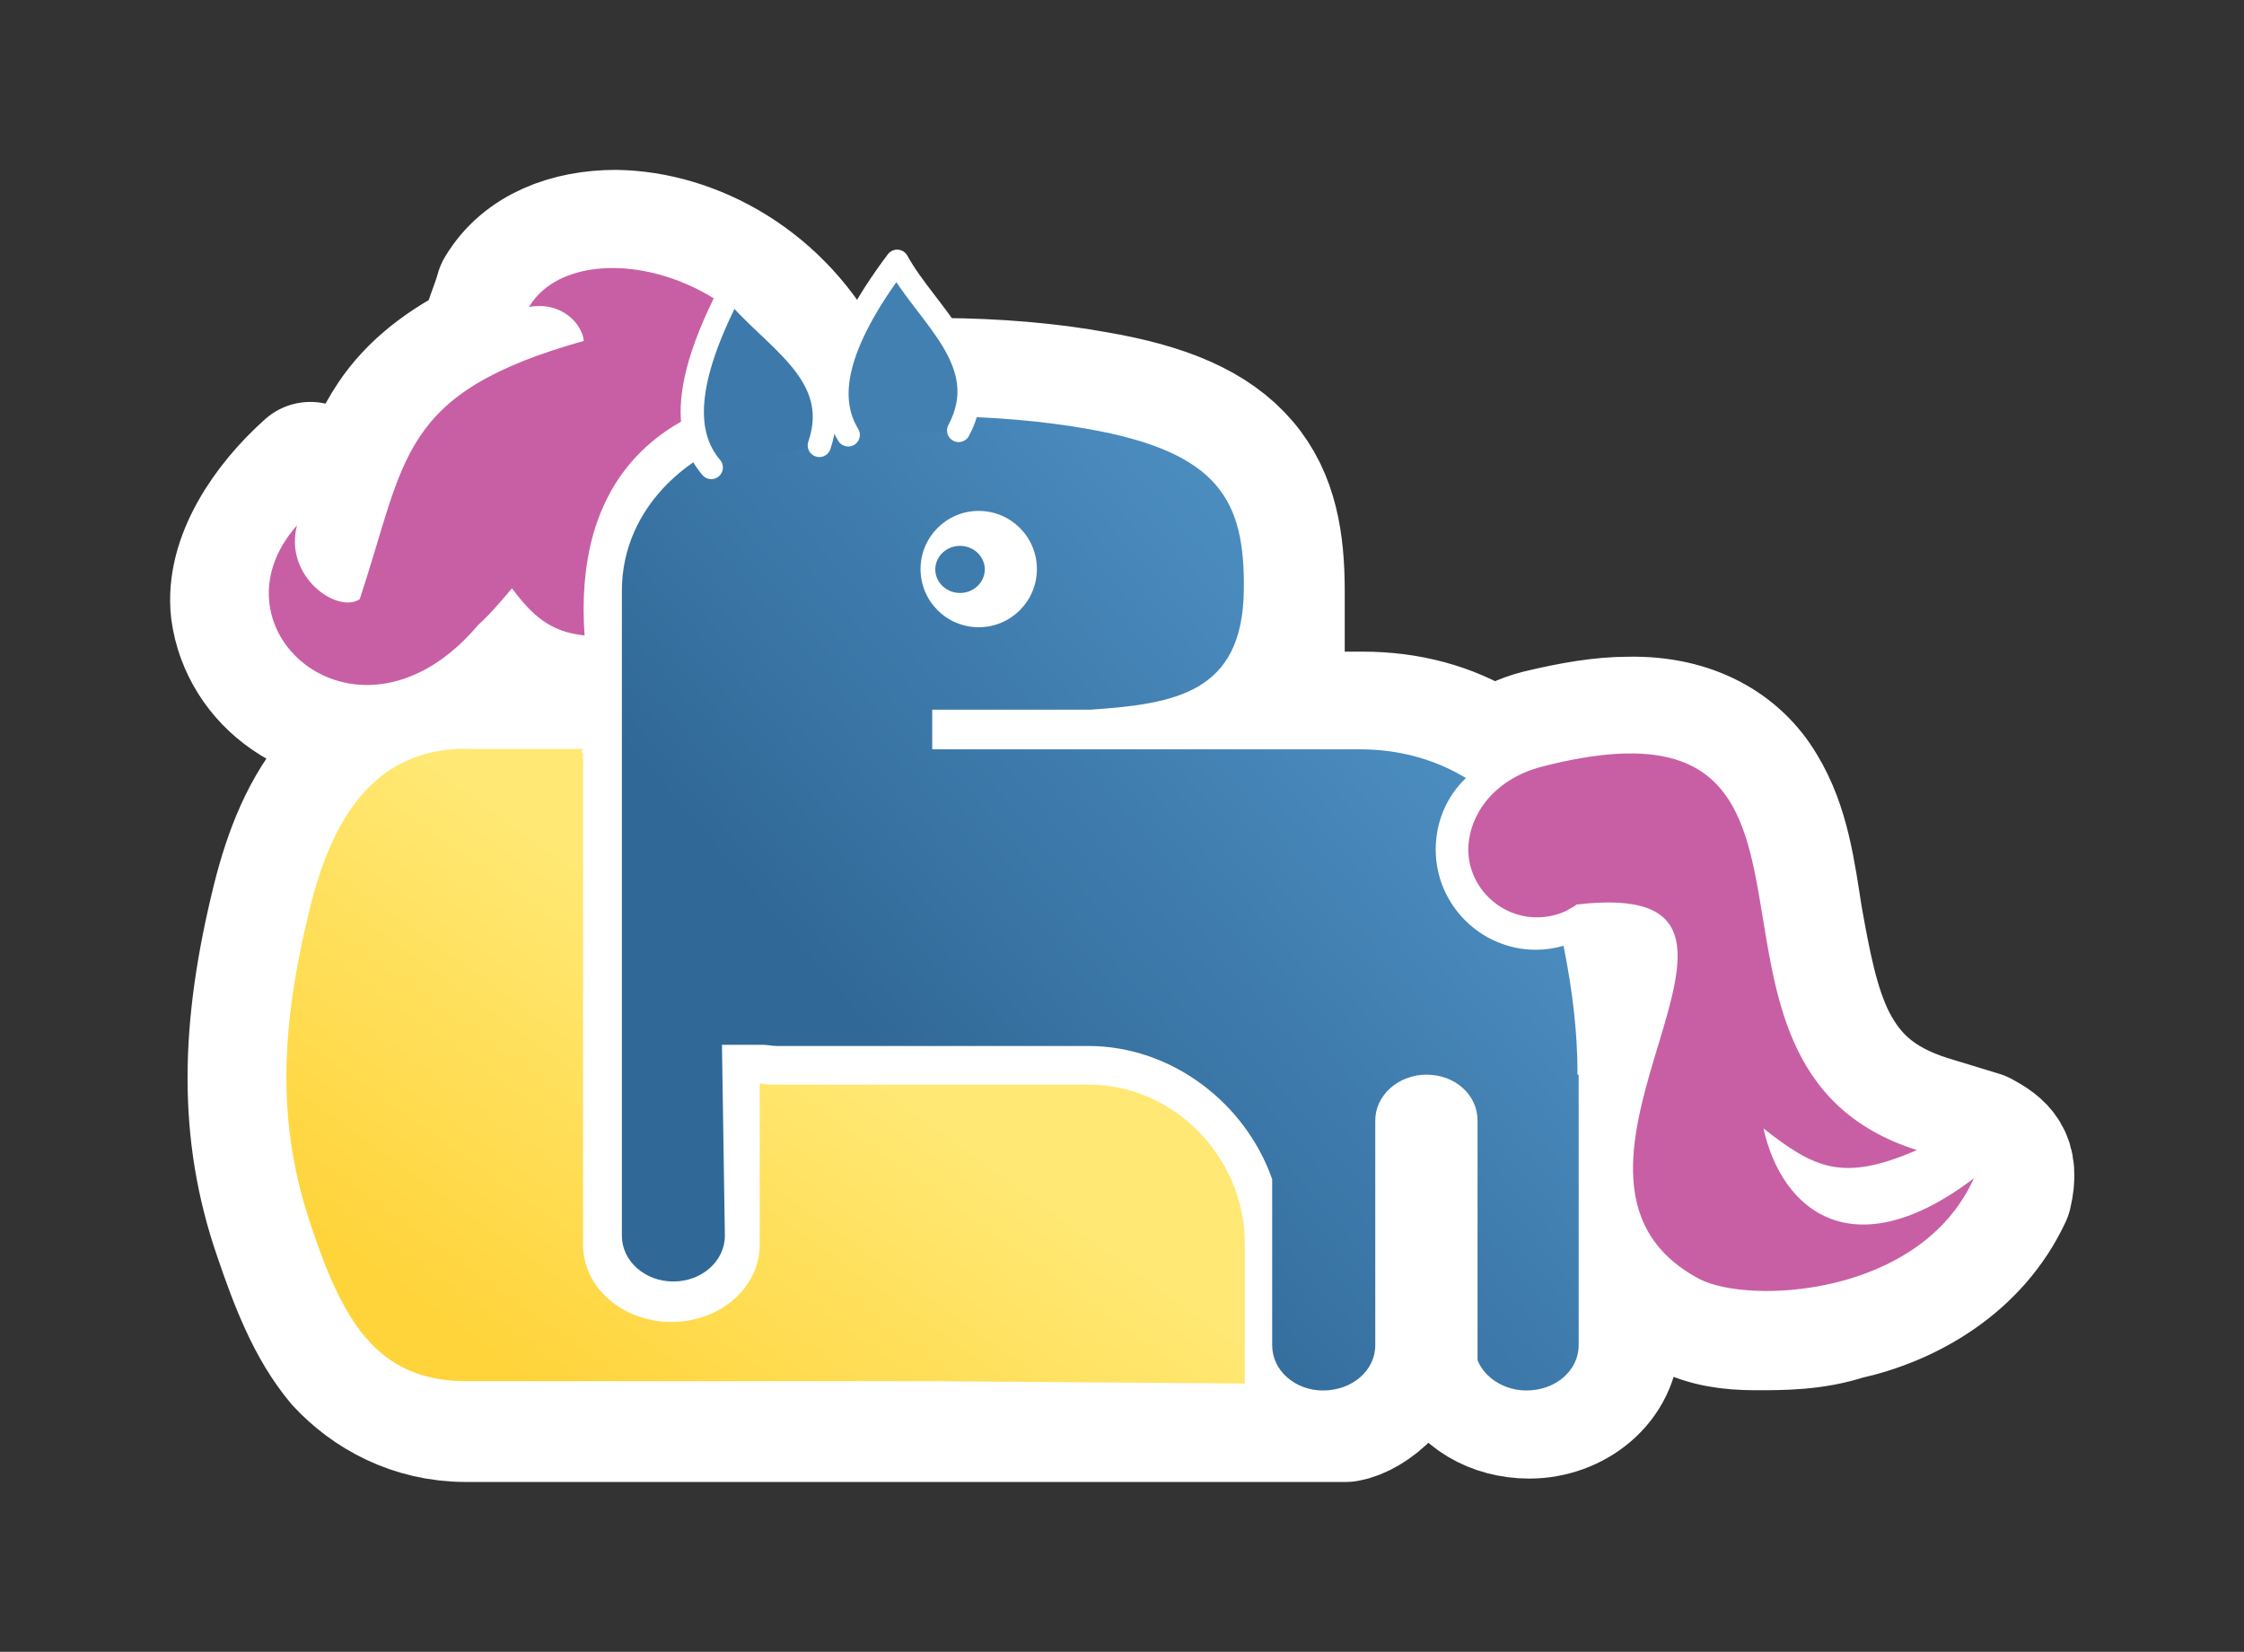 <?xml version="1.0" encoding="UTF-8" standalone="no"?>
<!-- Created with Inkscape (http://www.inkscape.org/) -->

<svg xmlns:dc="http://purl.org/dc/elements/1.1/" xmlns:cc="http://creativecommons.org/ns#" xmlns:rdf="http://www.w3.org/1999/02/22-rdf-syntax-ns#" xmlns:svg="http://www.w3.org/2000/svg" xmlns="http://www.w3.org/2000/svg" xmlns:xlink="http://www.w3.org/1999/xlink" xmlns:sodipodi="http://sodipodi.sourceforge.net/DTD/sodipodi-0.dtd" xmlns:inkscape="http://www.inkscape.org/namespaces/inkscape" version="1.0" width="66.03" height="48.62" id="svg2" sodipodi:version="0.32" inkscape:version="0.48+devel r" sodipodi:docname="django-icon-pony-python-with-ears.svg" inkscape:export-filename="/home/doctormo/Desktop/django-pony.png" inkscape:export-xdpi="129.63628" inkscape:export-ydpi="129.63628">
  <rect width="100%" height="100%" fill="#333333" stroke="none"/>
  <title id="title4806">Django Logo</title>
  <sodipodi:namedview inkscape:window-height="876" inkscape:window-width="1440" inkscape:pageshadow="2" inkscape:pageopacity="0" borderopacity="1.0" bordercolor="#666666" pagecolor="#444444" id="base" inkscape:zoom="5.657" inkscape:cx="27.04" inkscape:cy="14.1" inkscape:window-x="1366" inkscape:window-y="24" inkscape:current-layer="layer2" showgrid="false" inkscape:window-maximized="1" inkscape:snap-bbox="true" inkscape:bbox-paths="true" inkscape:bbox-nodes="true" inkscape:snap-bbox-edge-midpoints="true" inkscape:snap-bbox-midpoints="true" inkscape:object-paths="true" inkscape:snap-intersection-paths="true" inkscape:object-nodes="true" inkscape:snap-smooth-nodes="true" inkscape:snap-global="false" fit-margin-top="5" fit-margin-left="5" fit-margin-right="5" fit-margin-bottom="5" />
  <defs id="defs4">
    <linearGradient id="linearGradient4671">
      <stop style="stop-color:#ffd43b;stop-opacity:1" offset="0" id="stop4673" />
      <stop style="stop-color:#ffe873;stop-opacity:1" offset="1" id="stop4675" />
    </linearGradient>
    <linearGradient id="linearGradient4689">
      <stop style="stop-color:#5a9fd4;stop-opacity:1" offset="0" id="stop4691" />
      <stop style="stop-color:#306998;stop-opacity:1" offset="1" id="stop4693" />
    </linearGradient>
    <linearGradient x1="151" y1="192.4" x2="112" y2="137.3" id="linearGradient1475" xlink:href="#linearGradient4671" gradientUnits="userSpaceOnUse" gradientTransform="matrix(-0.562,0,0,0.568,137.7,11.01)" />
    <linearGradient x1="26.65" y1="20.6" x2="135.7" y2="114.4" id="linearGradient1478" xlink:href="#linearGradient4689" gradientUnits="userSpaceOnUse" gradientTransform="matrix(-0.562,0,0,0.568,137.7,11.01)" />
    <linearGradient inkscape:label="Inside Mouth" id="linearGradient7162">
      <stop style="stop-color:#d84990;stop-opacity:1" offset="0" id="stop7164" />
    </linearGradient>
    <linearGradient inkscape:label="Tongue" id="linearGradient7166">
      <stop style="stop-color:#f78047;stop-opacity:1" offset="0" id="stop7168" />
    </linearGradient>
  </defs>
  <g inkscape:groupmode="layer" id="layer2" inkscape:label="Backdrop" transform="translate(-0.401,-66.88)">
    <path style="color:#000000;-inkscape-font-specification:sans-serif;fill:#ffffff;stroke:#ffffff;stroke-width:4;stroke-linecap:round;stroke-linejoin:round" d="m 18.52,73.88 c -1.33,0 -2.64,0.46 -3.31,1.59 -0.15,0.55 -0.4,1 -0.46,1.58 -1.25,0.61 -2.14,1.32 -2.73,2.2 -0.82,1.23 -1.15,2.65 -1.66,4.32 0,0 0,0 -0.1,0 -0.914,-0.7 -0.64,-1.59 -0.726,-2.86 -1.209,1.08 -2.281,2.66 -2.109,4.14 0.135,1.01 0.707,1.88 1.517,2.44 1.618,1.14 4.238,0.93 6.198,-1.39 l -0.1,0.1 c 0.21,-0.18 0.25,-0.27 0.44,-0.48 0.54,0.5 1.17,0.92 2.02,1.01 l 0.3,0 0,1.54 -3.71,0 c -1.55,0 -2.84,0.63 -3.71,1.63 -0.877,0.99 -1.39,2.29 -1.74,3.69 -0.94,3.79 -0.994,6.81 0.04,9.81 0.476,1.4 0.972,2.7 1.81,3.7 0.83,0.9 2.08,1.6 3.62,1.6 l 4.59,0 9.17,0 12.13,0 c 0.64,-0.1 1.82,-1 1.82,-2.3 l 0,-6.3 c 0,-0.22 0.2,-0.47 0.6,-0.47 0.41,0 0.62,0.25 0.62,0.47 l 0,6.9 0.1,0.2 c 0.35,0.9 1.26,1.4 2.26,1.4 1.26,0 2.43,-0.9 2.43,-2.2 l 0,-3.6 c 0.27,1.1 0.99,2.1 2.22,2.8 0.59,0.3 1.24,0.4 2.02,0.4 0.79,0 1.68,0 2.61,-0.3 1.82,-0.4 3.76,-1.5 4.69,-3.5 0.24,-1 -0.17,-1.3 -0.72,-1.6 l -1.54,-0.47 c -1.58,-0.5 -2.36,-1.31 -2.9,-2.35 -0.53,-1.05 -0.76,-2.35 -1,-3.67 -0.21,-1.33 -0.37,-2.67 -1.07,-3.81 -0.68,-1.14 -1.97,-1.93 -3.82,-1.89 -0.76,0 -1.61,0.14 -2.61,0.38 -0.47,0.12 -0.93,0.34 -1.33,0.62 L 44.06,89.03 C 43.03,88.38 41.8,88.06 40.5,88.06 l -2.53,0 0,-3.78 c 0,-1.41 -0.19,-2.69 -1.05,-3.7 -0.87,-1.02 -2.25,-1.6 -4.29,-1.95 -1.37,-0.25 -2.92,-0.38 -4.53,-0.39 -1.06,0 -2.14,0.1 -3.23,0.18 l -0.24,-0.49 c -1.33,-2.69 -3.9,-4.02 -6.11,-4.05 z m 0,1.78 c 1.21,0 2.74,0.69 3.83,2.02 -1.68,0.38 -3.06,1.13 -4.03,2.26 -0.97,1.14 -1.47,2.64 -1.56,4.35 -0.16,-0.16 -0.32,-0.32 -0.54,-0.61 l -0.68,-0.92 -0.72,0.88 c 0,0 -0.67,0.79 -0.88,0.97 l -0.1,0 0,0.1 c -1.57,1.82 -3,1.68 -3.858,1.09 C 9.687,85.59 9.499,85.31 9.369,85 c 0.236,0.18 0.466,0.37 0.751,0.45 0.41,0.11 0.91,0.12 1.36,-0.18 l 0.25,-0.17 0.1,-0.29 c 0.71,-2.13 1,-3.59 1.66,-4.57 0.65,-0.98 1.69,-1.72 4.34,-2.46 l 0.68,-0.2 0,-0.71 c 0,-0.45 -0.24,-0.8 -0.53,-1.11 0.18,0 0.32,-0.1 0.54,-0.1 z m 9.59,4.36 c 1.53,0 2.98,0.14 4.24,0.36 1.85,0.33 2.77,0.81 3.23,1.35 0.46,0.54 0.63,1.3 0.63,2.54 -0.47,2.36 -4.86,2.61 -9.18,2.61 l 0,2.95 10.07,0 3.44,0 c 0.65,0 1.23,0.14 1.78,0.35 -0.27,0.53 -0.44,1.11 -0.44,1.72 0,2.11 1.74,3.84 3.83,3.84 l 0,0 0,0 c 0,0 0.1,0 0.1,0 0.17,0.98 0.27,1.89 0.27,2.79 l 0,0.9 0.1,0 0,6.77 c 0,0.2 -0.24,0.5 -0.65,0.5 -0.28,0 -0.45,-0.2 -0.55,-0.3 l 0,-6.51 c 0,-1.29 -1.13,-2.24 -2.4,-2.24 -1.26,0 -2.39,0.95 -2.39,2.24 l 0,6.31 c 0,0.2 -0.21,0.5 -0.66,0.5 -0.41,0 -0.62,-0.3 -0.62,-0.5 l 0,-4.7 -0.1,-0.2 c -0.89,-2.56 -3.36,-4.51 -6.25,-4.51 l -9.17,0 c -0.1,0 -0.21,0 -0.33,0 l 0,0 -2.15,0 0.1,6.51 c 0,0.2 -0.21,0.5 -0.63,0.5 -0.42,0 -0.63,-0.3 -0.63,-0.5 l 0,-9.24 0,0 0,-0.53 0,0 0,0 0,0 0,-0.2 c 0,-0.11 0,-0.18 0,-0.2 l 0,-8.74 c 0,-1.98 1.7,-3.53 3.85,-3.89 1.52,-0.25 3.11,-0.37 4.63,-0.36 z m 4.97,1.03 c -1.44,0 -2.61,1.2 -2.61,2.65 0,1.44 1.18,2.63 2.61,2.63 1.44,0 2.62,-1.2 2.62,-2.63 0,-1.44 -1.17,-2.65 -2.62,-2.65 z m -18.93,8.78 2.56,0 0,3.19 c 0,0.1 0,0.1 0,0 l 0,10.48 c 0,1.8 1.52,3.1 3.29,3.2 l -1.25,0 -4.6,0 c -1.12,0 -1.71,-0.3 -2.27,-1 -0.55,-0.6 -1.02,-1.7 -1.47,-3.1 l 0,0 c -0.902,-2.68 -0.874,-5.21 0,-8.8 0.31,-1.26 0.76,-2.29 1.35,-2.95 0.58,-0.67 1.27,-1.03 2.38,-1.03 z m 34.23,0.14 c 1.41,0 1.88,0.34 2.3,1.03 0.41,0.68 0.61,1.85 0.82,3.18 0.2,1.33 0.44,2.82 1.16,4.2 0.34,0.65 0.82,1.26 1.41,1.82 -0.31,-0.2 -0.66,-0.41 -1.13,-0.77 l -1.96,-1.51 0.55,2.38 c 0.31,1.5 1.1,2.8 2.54,3.3 0.13,0.1 0.3,0.1 0.47,0.1 -0.1,0.1 -0.17,0.1 -0.23,0.1 -0.76,0.2 -1.51,0.3 -2.13,0.2 -0.61,0 -1.09,-0.1 -1.23,-0.2 -1.23,-0.7 -1.47,-1.4 -1.51,-2.4 0,-1 0.38,-2.32 0.76,-3.57 0.37,-1.25 0.82,-2.43 0.44,-3.64 -0.2,-0.61 -0.72,-1.16 -1.4,-1.4 -0.65,-0.24 -1.44,-0.26 -2.47,-0.14 l -0.2,0 -0.21,0.13 c 0,0 -0.1,0 -0.1,0.1 l 0,0 0,0 0,0 c -0.14,0.1 -0.31,0.11 -0.48,0.11 -0.62,0 -1.1,-0.48 -1.1,-1.11 0,-0.74 0.55,-1.37 1.55,-1.6 l 0,0 0,0 c 0.89,-0.22 1.61,-0.32 2.19,-0.33 z m -24.68,9.76 8.81,0 c 2,0 3.7,1.77 3.7,3.77 l 0,3.2 -8.29,0 -7.51,0 c 1.77,-0.1 3.29,-1.4 3.29,-3.1 z" id="path4093" inkscape:connector-curvature="0" sodipodi:nodetypes="sccsccccsccccccssccsscccssssccsscssscccsssscccscsscscssscscccccccscscccsccccsccsccccsccsccccccsscssssssccssccccsscccccccsscccsssssccscsccsscccscccsssccccscssssssscccccccccccccccsscccsc" />
  </g>
  <g inkscape:groupmode="layer" id="layer1" inkscape:label="Logo" transform="translate(-0.401,-66.88)">
    <g id="g4085" transform="matrix(0.342,0,0,0.342,4.89,71.35)">
      <path id="path1948" d="m 67.75,22.72 c -4.58,0 -9.36,0.33 -13.96,1.09 -7.28,1.22 -13.41,6.67 -13.41,13.94 l 0,25.53 c 0,0.24 0,0.47 0,0.7 0,0 0,0.1 0,0.14 0,0.2 0,0.4 0,0.6 l 0,28.56 c 0,2.18 1.97,3.94 4.43,3.94 2.45,0 4.43,-1.76 4.43,-3.94 l -0.25,-16.43 3.53,0 c 0.39,0 0.78,0.1 1.19,0.1 l 26.78,0 c 7.25,0 13.57,4.97 15.84,11.47 l 0,14.28 c 0,2.2 1.98,3.9 4.37,3.9 2.5,0 4.5,-1.7 4.5,-3.9 l 0,-19.33 c 0,-2.19 2,-3.95 4.4,-3.95 2.5,0 4.4,1.76 4.4,3.95 l 0,20.63 c 0.6,1.5 2.3,2.6 4.2,2.6 2.5,0 4.5,-1.7 4.5,-3.9 l 0,-23.27 c -0.1,0 -0.1,0 -0.1,0 0,-3.58 -0.4,-7.09 -1.2,-11.1 -0.8,0.23 -1.6,0.34 -2.4,0.34 -4.7,0 -8.6,-3.86 -8.6,-8.62 0,-2.32 0.9,-4.54 2.6,-6.16 -2.7,-1.63 -5.8,-2.47 -9.1,-2.47 l -10.01,0 -26.81,0 0,-3.41 13.59,0 c 7.3,-0.5 13.09,-1.43 13.22,-10.22 0.12,-7.74 -2.06,-11.93 -13.4,-13.94 -3.86,-0.68 -8.23,-1.07 -12.82,-1.09 z" style="fill:url(#linearGradient1478)" inkscape:connector-curvature="0" sodipodi:nodetypes="scsscccsscccsscsssssscssccccccsccccscs" />
      <path inkscape:connector-curvature="0" id="path1950" d="m 26.97,51.37 c -7.8,0 -11.48,5.84 -13.4,13.6 -2.68,10.77 -2.8,18.85 0,27.25 2.71,8.18 5.61,13.58 13.4,13.58 l 13.41,0 26.78,0 26.81,0.2 0,-12.09 c 0,-7.35 -6.07,-13.63 -13.4,-13.63 l -26.78,0 c -0.52,0 -1.04,0 -1.55,-0.1 l 0,13.87 c 0,3.68 -3.39,6.65 -7.6,6.65 -4.21,0 -7.6,-2.97 -7.6,-6.65 l 0,-30.75 c 0,0 0,0 0,0 l 0,-11.41 c -0.16,-0.29 -0.19,-0.45 0,-0.39 l 0,-0.11 -10.07,0 z" style="fill:url(#linearGradient1475)" />
      <path sodipodi:nodetypes="cccccccscccc" inkscape:connector-curvature="0" id="path7429" d="m 119.8,52.85 c -3.8,0.86 -6.5,3.67 -6.6,7.16 0,3.24 2.7,5.87 5.9,5.87 0.9,0 1.8,-0.2 2.6,-0.59 0,0 0,0 0,0 0.1,-0.1 0.2,-0.11 0.3,-0.18 0.2,-0.1 0.4,-0.21 0.5,-0.33 21.8,-2.59 -6.3,23.29 10.6,32.23 4.2,2.19 19,1.55 23.6,-8.67 -10.3,7.82 -16.5,2.89 -18.1,-4.29 4.4,3.44 6.8,4.64 13.2,1.86 -23,-7.28 -2.6,-40.46 -32,-33.07 z" style="fill:#c85fa5" />
      <path sodipodi:nodetypes="ccccccccc" inkscape:export-ydpi="408.85318" inkscape:export-xdpi="408.85318" inkscape:connector-curvature="0" id="path7570" d="m 55.33,20.37 c -12.79,1.25 -19.04,8.75 -18.16,21.25 -2.95,-0.3 -4.49,-1.71 -6.25,-4.06 0,0 -1.81,2.21 -2.89,3.14 -10.2,12.09 -23.578,0.42 -15.6,-8.56 -1.16,4.4 3.47,7.64 5.39,6.36 C 21.86,26.38 21.11,20.76 37.1,16.27 37,14.91 35.28,12.83 32.39,13.35 35.94,7.333 49.85,9.269 55.33,20.37 Z" style="fill:#c85fa5" />
    </g>
    <path style="fill:#3d7aab;stroke:#ffffff;stroke-width:0.685;stroke-linecap:round;stroke-linejoin:round" d="m 24.51,79.99 c 0.74,-2.16 -1.46,-3.19 -2.57,-4.63 -1.47,2.8 -1.41,4.34 -0.61,5.28" id="path4087-7" inkscape:connector-curvature="0" sodipodi:nodetypes="ccc" />
    <path style="fill:#4280b1;stroke:#ffffff;stroke-width:0.685;stroke-linecap:round;stroke-linejoin:round" d="m 28.61,79.55 c 1.07,-2.01 -0.93,-3.38 -1.81,-4.98 -1.89,2.52 -2.08,4.06 -1.44,5.11" id="path4087-7-8" inkscape:connector-curvature="0" sodipodi:nodetypes="ccc" />
    <circle style="color:#000000;fill:#ffffff;stroke-width:2.5" id="path4674" cx="29.2" cy="83.63" r="1.712" />
    <ellipse style="color:#000000;fill:#3e7cad;stroke-width:2.5" id="path4676" cx="28.65" cy="83.64" rx="0.728" ry="0.693" />
  </g>
</svg>
